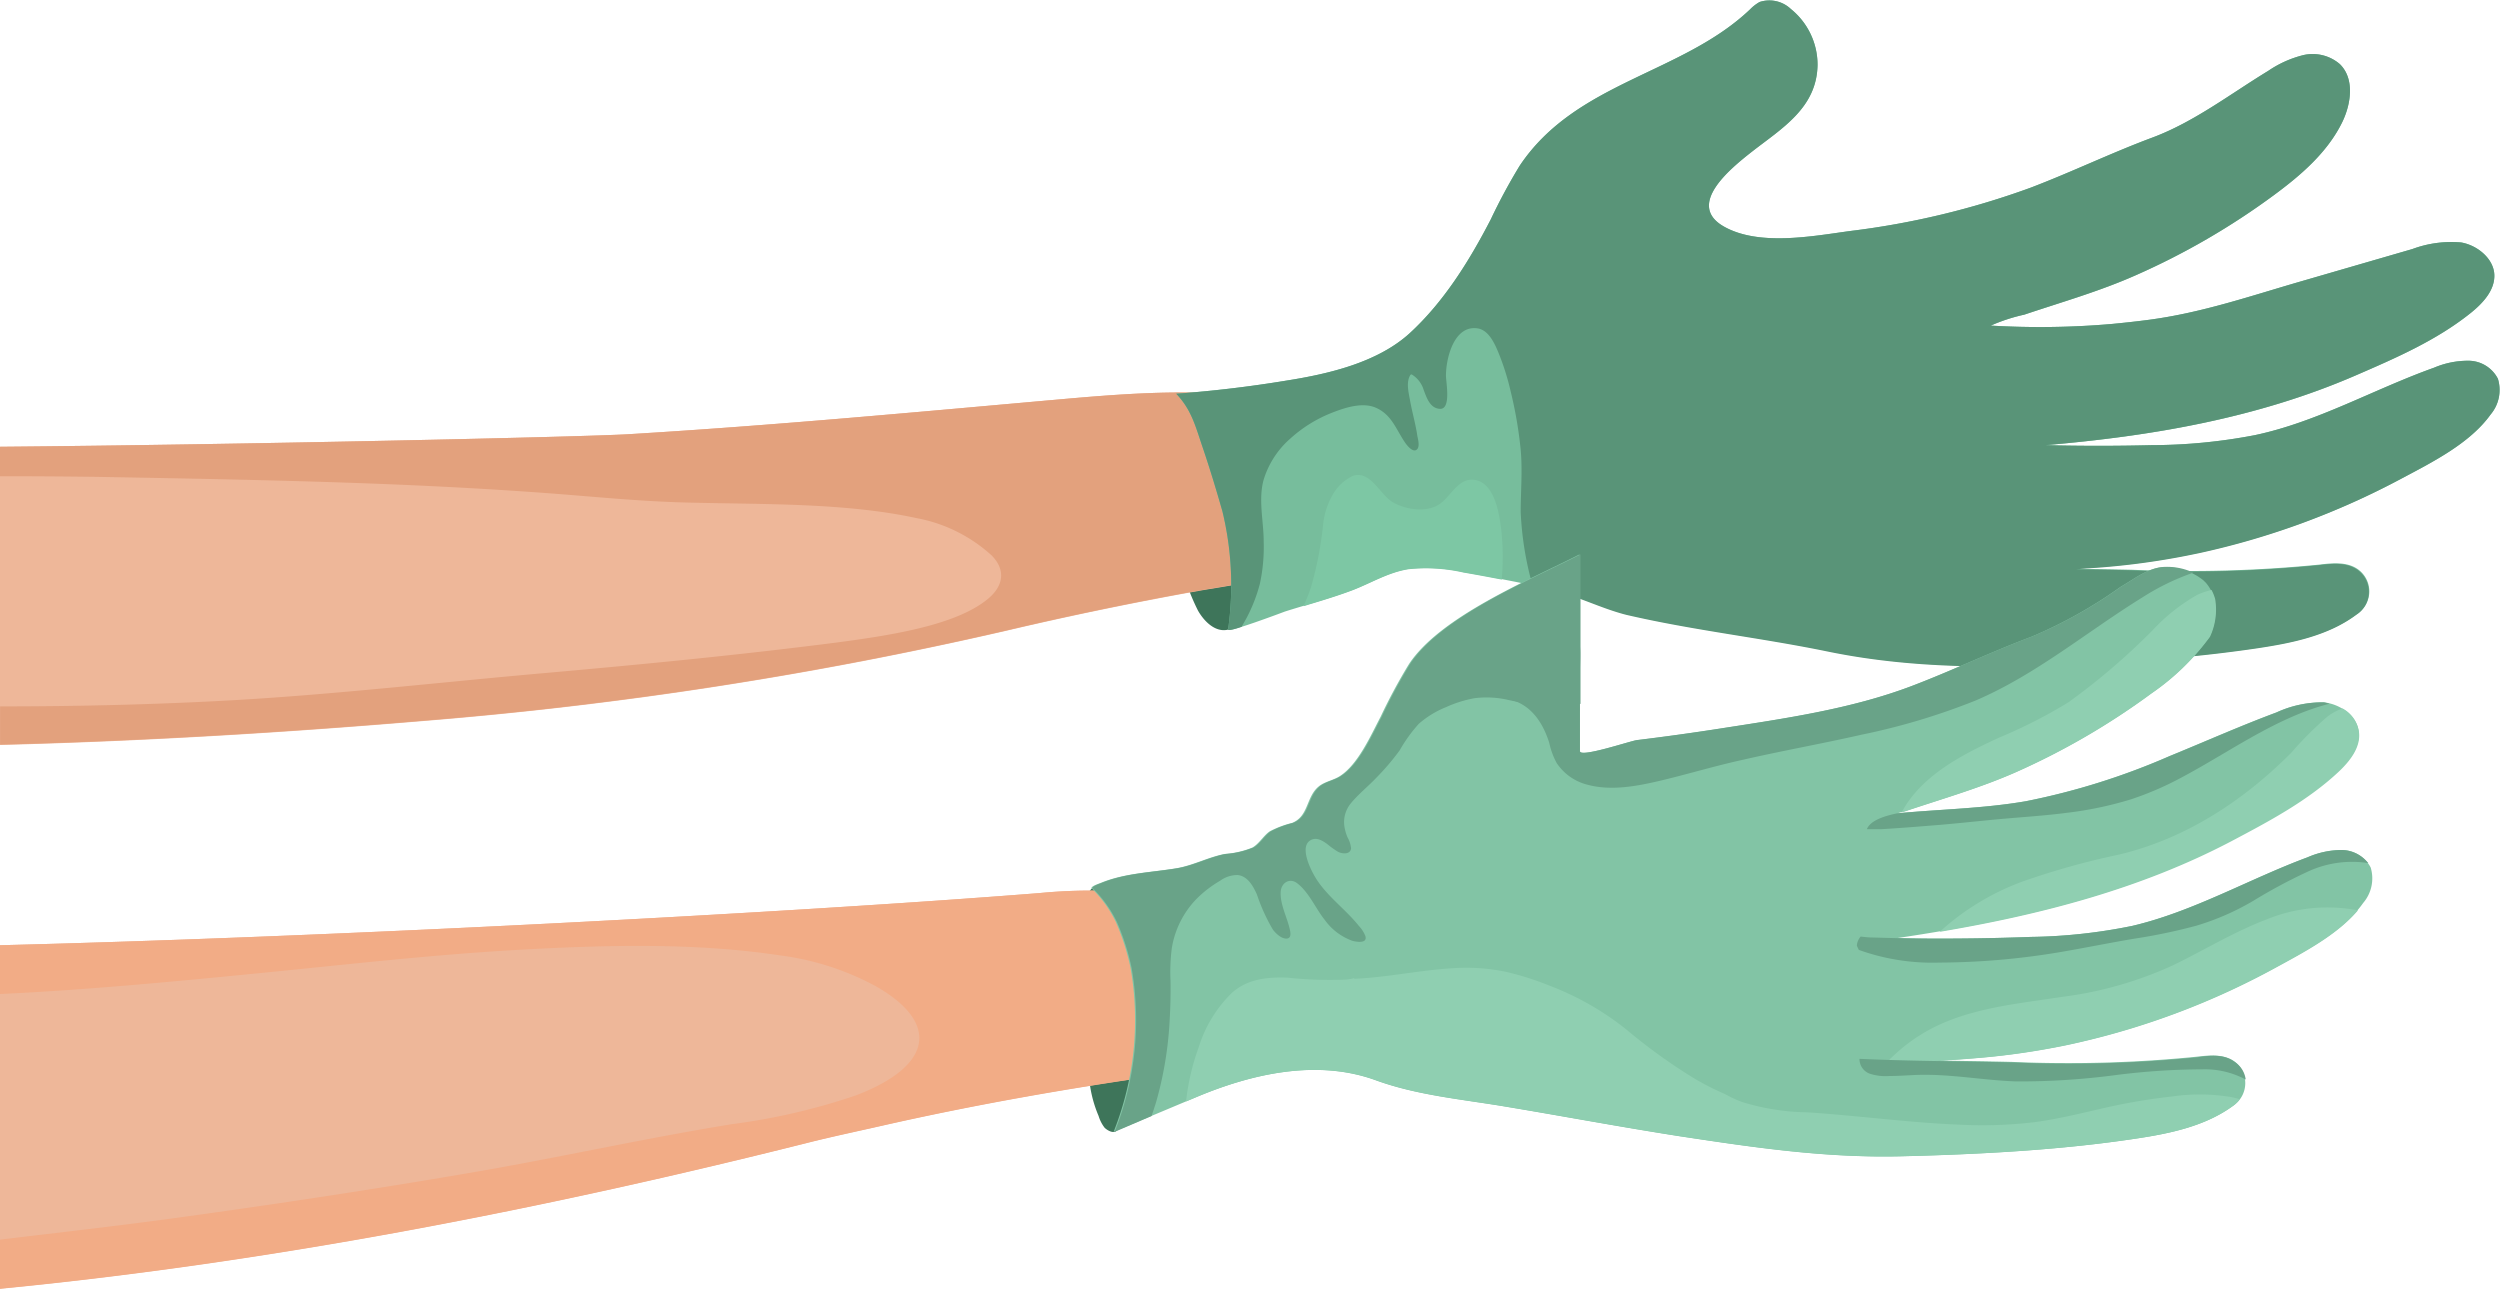 <svg xmlns="http://www.w3.org/2000/svg" viewBox="0 0 276.65 142.59"><g id="Layer_2" data-name="Layer 2"><g id="OBJECTS"><path d="M136.89,51.45a15.22,15.22,0,0,0-2.83-6.34,5.88,5.88,0,0,0-3.46-1.59,1.42,1.42,0,0,0-.68,0c-.61.2-.79,1-.86,1.61-.46,4.83.32,9.68,1.14,14.46a23.53,23.53,0,0,0,2.38,8c.68,1.18,1.87,2.36,3.21,2.11a2.63,2.63,0,0,0,1.8-1.62A7.12,7.12,0,0,0,138,65.6,61.05,61.05,0,0,0,136.89,51.45Z" style="fill:#3e755a"/><path d="M150.83,55.16a22.12,22.12,0,0,0-.2-2.29,8,8,0,0,0-.66-2.24c-4.11-8.71-20.31-7.53-32.43-6.46-16,1.42-31.91,2.91-48,3.88-4.92.3-43.23,1.16-69.57,1.39v33c15.78-.4,31.51-1.35,47.12-2.67a446.9,446.9,0,0,0,64.4-10q10.37-2.44,21.1-4.37c3.35-.59,6.42-.92,9.15-2.11a36,36,0,0,0,7.12-4.4,5.77,5.77,0,0,0,1.6-1.54A3.56,3.56,0,0,0,150.83,55.16Z" style="fill:#eeb799"/><path d="M26.24,77.44c11.51-.65,22.84-2,34.27-3,10.75-1,21.43-2,32-3.35,5.8-.75,13.14-1.86,16.72-4.77,1.86-1.49,2.07-3.3.48-4.89a16.94,16.94,0,0,0-8.32-4.12c-7.94-1.77-17.08-1.5-25.47-1.72-4.67-.12-9.2-.55-13.83-.92-5.51-.44-11.05-.76-16.6-1C34,53.18,22.37,53,10.78,52.77Q5.38,52.68,0,52.7V78.15C8.76,78.15,17.51,77.94,26.24,77.44Z" style="fill:none"/><path d="M150.83,55.16a22.12,22.12,0,0,0-.2-2.29,8,8,0,0,0-.66-2.24c-4.11-8.71-20.31-7.53-32.43-6.46-16,1.42-31.91,2.91-48,3.88-4.92.3-43.23,1.16-69.57,1.39V52.7q5.39,0,10.78.07c11.59.21,23.18.41,34.75.92,5.55.25,11.09.57,16.6,1,4.63.37,9.16.8,13.83.92,8.39.22,17.53,0,25.47,1.72a16.94,16.94,0,0,1,8.32,4.12c1.59,1.59,1.38,3.4-.48,4.89-3.58,2.91-10.92,4-16.72,4.77-10.61,1.36-21.29,2.4-32,3.35-11.43,1-22.76,2.32-34.27,3-8.73.5-17.48.71-26.24.71V82.4c15.78-.4,31.51-1.35,47.12-2.67a446.9,446.9,0,0,0,64.4-10q10.37-2.44,21.1-4.37c3.35-.59,6.42-.92,9.15-2.11a36,36,0,0,0,7.12-4.4,5.77,5.77,0,0,0,1.6-1.54A3.56,3.56,0,0,0,150.83,55.16Z" style="fill:#e3a17d"/><path d="M276.42,41.92a3.67,3.67,0,0,0-3.2-2,9.62,9.62,0,0,0-3.87.77c-6.66,2.38-12.91,6-19.81,7.46a60.82,60.82,0,0,1-11.43,1.11q-5.88.15-11.75,0c11.75-1,23.45-3,34.35-7.73,4.43-1.92,8.92-3.87,12.69-6.89,1.36-1.09,2.72-2.55,2.62-4.29s-1.87-3.21-3.67-3.52a12.38,12.38,0,0,0-5.4.73l-12.44,3.61c-5.58,1.62-10.84,3.43-16.63,4.21-1.35.18-2.72.33-4.08.46a92.18,92.18,0,0,1-13.5.19A19.46,19.46,0,0,1,224,34.82c4.14-1.39,8.36-2.59,12.36-4.37a80.35,80.35,0,0,0,15.26-8.85c3-2.21,5.93-4.73,7.57-8.08,1-2.06,1.38-4.83-.27-6.43a4.61,4.61,0,0,0-4-1,12.08,12.08,0,0,0-3.93,1.76c-4.17,2.54-8.19,5.65-12.8,7.37s-8.94,3.82-13.48,5.55a89.9,89.9,0,0,1-19.94,4.79c-4.13.56-10.1,1.72-14-.49-4.23-2.4.7-6.4,3.08-8.27,3.28-2.57,7.2-4.83,7.28-9.61A7.93,7.93,0,0,0,198.18,1a3.46,3.46,0,0,0-3.46-.78,4.64,4.64,0,0,0-1.06.82c-7.54,7.17-19.28,8-25.49,17.3a63.87,63.87,0,0,0-3.2,5.94c-2.37,4.58-5.18,9.12-9,12.62-3.58,3.24-9,4.49-13.63,5.22q-6.06,1-12.18,1.45c1.7,1.79,2.13,3.6,2.92,5.92s1.51,4.7,2.19,7.08a34.79,34.79,0,0,1,.63,13.1c0,.37,5.79-1.81,6.3-2,2.46-.78,5-1.45,7.41-2.36,2.11-.8,4-2,6.29-2.36a18.84,18.84,0,0,1,6.07.37c3.28.57,6.56,1.2,9.81,1.93,2.81.63,5.39,2,8.2,2.72,7.37,1.72,14.89,2.54,22.27,4.06,10.09,2.08,20,1.82,30.24,1.3,5.79-.3,11.58-.79,17.31-1.64,3.88-.58,7.89-1.39,11-3.72a3,3,0,0,0,0-5.06c-1.2-.76-2.74-.6-4.15-.43a145.93,145.93,0,0,1-20.7.57c-2-.05-4.09-.08-6.14-.11.52-.05,1.05-.09,1.57-.12a81.76,81.76,0,0,0,9.24-1.12c.92-.16,1.84-.35,2.76-.54A86.29,86.29,0,0,0,265.67,53c3.44-1.83,7.64-3.92,9.94-7.13A4.21,4.21,0,0,0,276.42,41.92Z" style="fill:#77bd9c"/><path d="M166.23,63.46a27.28,27.28,0,0,0-.07-4.52c-.2-1.85-.68-5.51-3-5.84-1.79-.24-2.58,1.81-3.84,2.67-1.43,1-3.77.63-5.19-.19s-2.48-3.59-4.44-2.91a5,5,0,0,0-2.28,2.2,8.18,8.18,0,0,0-1,3.24A39.87,39.87,0,0,1,145.07,65c-.24.71-.52,1.4-.82,2.08,1.79-.54,3.6-1.08,5.34-1.73,2.11-.8,4-2,6.29-2.36a18.84,18.84,0,0,1,6.07.37c1.41.24,2.83.51,4.24.78C166.2,63.89,166.22,63.67,166.23,63.46Z" style="fill:#7dc7a4"/><path d="M276.42,41.92a3.67,3.67,0,0,0-3.2-2,9.62,9.62,0,0,0-3.87.77c-6.66,2.38-12.91,6-19.81,7.46a60.82,60.82,0,0,1-11.43,1.11q-5.88.15-11.75,0c11.75-1,23.45-3,34.35-7.73,4.43-1.92,8.92-3.87,12.69-6.89,1.36-1.09,2.72-2.55,2.62-4.29s-1.87-3.21-3.67-3.52a12.38,12.38,0,0,0-5.4.73l-12.44,3.61c-5.58,1.62-10.84,3.43-16.63,4.21-1.35.18-2.72.33-4.08.46a92.18,92.18,0,0,1-13.5.19A19.46,19.46,0,0,1,224,34.82c4.14-1.39,8.36-2.59,12.36-4.37a80.35,80.35,0,0,0,15.26-8.85c3-2.21,5.93-4.73,7.57-8.08,1-2.06,1.38-4.83-.27-6.43a4.61,4.61,0,0,0-4-1,12.08,12.08,0,0,0-3.93,1.76c-4.17,2.54-8.19,5.65-12.8,7.37s-8.94,3.82-13.48,5.55a89.9,89.9,0,0,1-19.94,4.79c-4.13.56-10.1,1.72-14-.49-4.23-2.4.7-6.4,3.08-8.27,3.28-2.57,7.2-4.83,7.28-9.61A7.93,7.93,0,0,0,198.18,1a3.46,3.46,0,0,0-3.46-.78,4.64,4.64,0,0,0-1.06.82c-7.54,7.17-19.28,8-25.49,17.3a63.87,63.87,0,0,0-3.2,5.94c-2.37,4.58-5.18,9.12-9,12.62-3.58,3.24-9,4.49-13.63,5.22q-6.06,1-12.18,1.45c1.7,1.79,2.13,3.6,2.92,5.92s1.51,4.7,2.19,7.08a34.79,34.79,0,0,1,.63,13.1c0,.13.63,0,1.5-.31.19-.34.38-.67.56-1a17.62,17.62,0,0,0,1.46-3.77,19.22,19.22,0,0,0,.42-4.66c0-2.26-.62-4.65,0-6.86a9.89,9.89,0,0,1,2.95-4.54,15,15,0,0,1,4.67-2.88c1.43-.56,3.38-1.19,4.86-.5,1.7.78,2.17,2.37,3.16,3.82.22.32.94,1.25,1.37.71.25-.32.09-1,0-1.4-.19-1.34-.58-2.64-.82-4-.15-.83-.46-2,.05-2.8a.15.15,0,0,1,.21,0,3,3,0,0,1,1.26,1.69c.32.83.69,2,1.76,2.07,1.31.12.7-2.93.7-3.67,0-1.94.9-5.63,3.51-5.23,1.21.19,1.86,1.64,2.28,2.64a27.78,27.78,0,0,1,1.36,4.29,46.13,46.13,0,0,1,1.12,6.51c.21,2.31,0,4.59,0,6.9a35.92,35.92,0,0,0,1.33,8.18c.71.15,1.42.29,2.12.45,2.81.63,5.39,2,8.2,2.72,7.37,1.72,14.89,2.54,22.27,4.06,10.09,2.08,20,1.82,30.24,1.3,5.79-.3,11.58-.79,17.31-1.64,3.88-.58,7.89-1.39,11-3.72a3,3,0,0,0,0-5.06c-1.2-.76-2.74-.6-4.15-.43a145.93,145.93,0,0,1-20.7.57c-2-.05-4.09-.08-6.14-.11.52-.05,1.05-.09,1.57-.12a81.76,81.76,0,0,0,9.24-1.12c.92-.16,1.84-.35,2.76-.54A86.29,86.29,0,0,0,265.67,53c3.44-1.83,7.64-3.92,9.94-7.13A4.21,4.21,0,0,0,276.42,41.92Z" style="fill:#599478"/><path d="M126.83,107.78a35.43,35.43,0,0,0-1.13-5.1,8.75,8.75,0,0,0-1.84-3.18c-.66-.68-2-2.08-3-1.22a2.23,2.23,0,0,0-.49.68,10.28,10.28,0,0,0-1.27,4.36,48,48,0,0,0,.2,5.23c.1,2.33.33,4.65.65,7q.18,1.3.39,2.61c.13.73.19,1.47.32,2.21a13.61,13.61,0,0,0,.91,3.12,4.06,4.06,0,0,0,.67,1.31c.26.25.81.59,1.18.42a.92.92,0,0,0,.3-.29,18,18,0,0,0,3.76-11.36A31.7,31.7,0,0,0,126.83,107.78Z" style="fill:#3e755a"/><path d="M131.73,99.59A58.86,58.86,0,0,0,115,98.83C87.51,101,37.73,103.65,0,104.6v38c30.86-3,61.39-9.11,89.56-16.2,2.69-.67,5.39-1.24,8.12-1.86,10.1-2.29,20.53-4.13,31.13-5.63,4.95-.7,8.31-1.35,11.38-3.7a8.53,8.53,0,0,0,3.57-5.29,5.19,5.19,0,0,0,0-1.42C143.27,104.63,138.4,101,131.73,99.59Z" style="fill:#eeb799"/><path d="M131.73,99.59A58.86,58.86,0,0,0,115,98.83C87.51,101,37.73,103.65,0,104.6V110c9.85-.47,19.6-1.41,29.32-2.37,9.38-.93,18.72-2,28.21-2.53s19.42-.79,28.68.61a30.39,30.39,0,0,1,10.66,3.4c7.07,4,6.48,8.78-2.11,12.09A70.88,70.88,0,0,1,81,124.4c-9.07,1.47-17.75,3.39-26.77,5-11.77,2.06-23.68,3.86-35.67,5.5-6,.81-12,1.49-18,2.21l-.56.07v5.44c30.86-3,61.39-9.11,89.56-16.2,2.69-.67,5.39-1.24,8.12-1.86,10.1-2.29,20.53-4.13,31.13-5.63,4.95-.7,8.31-1.35,11.38-3.7a8.53,8.53,0,0,0,3.57-5.29,5.19,5.19,0,0,0,0-1.42C143.27,104.63,138.4,101,131.73,99.59Z" style="fill:#f2ac86"/><path d="M262.34,96a3.64,3.64,0,0,0-3.18-1.94,9.55,9.55,0,0,0-3.81.81c-6.51,2.42-12.63,6-19.4,7.59a59.68,59.68,0,0,1-11.24,1.22q-5.91.22-11.83.18L210,103.8c12.72-1.89,25.38-4.72,36.83-10.77,4.2-2.22,8.46-4.47,11.93-7.72,1.25-1.18,2.47-2.72,2.24-4.42s-2.07-3-3.87-3.17a12.21,12.21,0,0,0-5.24,1.12c-4,1.49-7.86,3.21-11.8,4.82a77.07,77.07,0,0,1-15.91,5c-4.68.81-9.5.89-14.22,1.34l.93-.26c4.08-1.37,8.23-2.56,12.17-4.3a80.1,80.1,0,0,0,15-8.72,26.72,26.72,0,0,0,6.44-6.24,6.94,6.94,0,0,0,.52-4.34,4.86,4.86,0,0,0-.9-1.63c-.09-.1-.2-.19-.29-.29a6.72,6.72,0,0,0-4.51-1.46c-1.73.14-3.18,1.33-4.66,2.18a50.89,50.89,0,0,1-9.86,5.52c-4.46,1.67-8.8,3.76-13.27,5.46-6.71,2.55-14,3.59-21.06,4.69q-4.67.73-9.35,1.3c-.74.09-6.34,2-6.34,1.22V61.35c-5.52,2.82-15.37,6.85-18.86,12.13a60.9,60.9,0,0,0-3.15,5.85c-1.06,2-2.49,5.29-4.53,6.57-.71.45-1.61.58-2.28,1.1-1.46,1.17-1.11,3.33-3,4.07a10.86,10.86,0,0,0-2.46.93c-.71.5-1.15,1.35-1.91,1.79a10,10,0,0,1-3.07.71c-1.83.35-3.5,1.27-5.34,1.58-2.81.47-5.73.53-8.4,1.63-.22.09-1,.34-1,.57a13.32,13.32,0,0,1,2.69,3.73,25.93,25.93,0,0,1,1.63,5.08,33.44,33.44,0,0,1-1.87,18.16l9.19-3.86c6.2-2.6,13.37-4.2,19.83-1.84,4.59,1.67,9.6,2.11,14.4,2.92,6.41,1.07,12.8,2.27,19.22,3.27,8.44,1.28,16.26,2.44,24.81,2.21,2.85-.07,5.71-.17,8.56-.32,5.7-.29,11.39-.77,17-1.61,3.82-.57,7.76-1.37,10.88-3.66a3,3,0,0,0,0-5c-1.19-.74-2.7-.58-4.09-.42a142.91,142.91,0,0,1-20.38.57c-2.67-.07-5.36-.1-8-.15,1.18-.06,2.38-.15,3.59-.24a81.46,81.46,0,0,0,9.08-1.21c.91-.17,1.81-.36,2.71-.57a84.78,84.78,0,0,0,21.77-8.28c3.37-1.85,7.47-3.95,9.71-7.14A4.17,4.17,0,0,0,262.34,96Z" style="fill:#82c4a5"/><path d="M66.74,137.08c3.24-.72,6.5-1.4,9.71-2.21,6.45-1.64,12.86-3.44,19.19-5.5,4.85-1.58,9.52-3.5,14.4-5a24.63,24.63,0,0,0,7.38-3.18c4.62-3.31,4.94-8,1.14-12.09a12.13,12.13,0,0,0-5.74-3.4c-5-1.4-10.34-1.18-15.43-.61s-10.13,1.6-15.17,2.53c-5.23,1-10.48,1.9-15.78,2.37v27.13Z" style="fill:none"/><path d="M250.78,101.76c-3.59,1.37-6.88,3.39-10.32,5.06a42,42,0,0,1-12.24,3.49c-4.26.66-8.69,1.08-12.72,2.7A18.87,18.87,0,0,0,210,116.4c-.39.35-.77.71-1.15,1.08a91.66,91.66,0,0,0,9.46-.35,81.46,81.46,0,0,0,9.08-1.21c.91-.17,1.81-.36,2.71-.57a84.78,84.78,0,0,0,21.77-8.28c3.08-1.68,6.75-3.6,9.06-6.33A17.79,17.79,0,0,0,250.78,101.76Z" style="fill:#8fcfb1"/><path d="M259.16,94.06a9.55,9.55,0,0,0-3.81.81c-6.51,2.42-12.63,6-19.4,7.59a59.68,59.68,0,0,1-11.24,1.22q-5.91.22-11.83.18c-1.93,0-3.85-.07-5.78-.12-.4,0-.8-.06-1.2-.1a1.7,1.7,0,0,0-.42,1,2.67,2.67,0,0,0,.2.42l0,.05a24.08,24.08,0,0,0,8.94,1.41A82.2,82.2,0,0,0,229,105.18c2.39-.42,4.76-.9,7.15-1.3a62.43,62.43,0,0,0,6.89-1.44,28.28,28.28,0,0,0,6.35-2.78,58.62,58.62,0,0,1,6-3.21,11.65,11.65,0,0,1,6.68-.94A3.84,3.84,0,0,0,259.16,94.06Z" style="fill:#69a388"/><path d="M259.23,78.4a5.76,5.76,0,0,0-1.69.91,38.73,38.73,0,0,0-4,4c-5.3,5.32-11.72,9.53-19.1,11.27a84.91,84.91,0,0,0-10.71,3,27.92,27.92,0,0,0-9.09,5.54c11.15-1.89,22.16-4.72,32.23-10,4.2-2.22,8.46-4.47,11.93-7.72,1.25-1.18,2.47-2.72,2.24-4.42A3.49,3.49,0,0,0,259.23,78.4Z" style="fill:#8fcfb1"/><path d="M257.17,77.72a12.21,12.21,0,0,0-5.24,1.12c-4,1.49-7.86,3.21-11.8,4.82a77.07,77.07,0,0,1-15.91,5c-4.69.82-9.52.89-14.26,1.34-1.33.27-3,.77-3.37,1.76.54,0,1.07,0,1.55,0,2.13-.12,4.27-.3,6.4-.47,2.41-.2,4.82-.48,7.23-.69s4.7-.36,7-.66a40.48,40.48,0,0,0,7.06-1.49,35.17,35.17,0,0,0,5.87-2.57c5.18-2.78,10.32-6.54,16.07-8A4.62,4.62,0,0,0,257.17,77.72Z" style="fill:#69a388"/><path d="M244.56,70.46a7.1,7.1,0,0,0,.57-4.17,4.81,4.81,0,0,0-.4-1,7.64,7.64,0,0,0-1.57.53,20.55,20.55,0,0,0-4.92,3.89,73.62,73.62,0,0,1-9.34,8,54.89,54.89,0,0,1-7.6,3.88c-4.17,1.91-8.7,4.24-10.86,8.3l.49-.14c4.08-1.37,8.23-2.56,12.17-4.3a80.1,80.1,0,0,0,15-8.72A26.72,26.72,0,0,0,244.56,70.46Z" style="fill:#8fcfb1"/><path d="M247,121.42a21,21,0,0,0-6.58-.09,65.31,65.31,0,0,0-7.21,1.2c-2.66.6-5.31,1.28-8,1.64a48.65,48.65,0,0,1-8.27.29c-5.66-.22-11.28-1-16.93-1.37a25.43,25.43,0,0,1-7.25-1.15,12.92,12.92,0,0,1-1.85-.86,30.73,30.73,0,0,1-3.34-1.69,61.53,61.53,0,0,1-7.59-5.46,31.46,31.46,0,0,0-8.52-4.86,32,32,0,0,0-4.87-1.54,21.47,21.47,0,0,0-5.77-.39c-3.64.21-7.22,1-10.87,1.17a.11.11,0,0,1-.12-.06,6.47,6.47,0,0,1-.88.15,43.29,43.29,0,0,1-6.44-.21c-2.23-.09-4.49.13-6.21,1.7a14.3,14.3,0,0,0-3.65,6,25.23,25.23,0,0,0-1.4,6l1.2-.51c6.2-2.6,13.37-4.2,19.83-1.84,4.59,1.67,9.6,2.11,14.4,2.92,6.41,1.07,12.8,2.27,19.22,3.27,8.44,1.28,16.26,2.44,24.81,2.21,2.85-.07,5.71-.17,8.56-.32,5.7-.29,11.39-.77,17-1.61,3.82-.57,7.76-1.37,10.88-3.66a3.52,3.52,0,0,0,.69-.7C247.61,121.57,247.32,121.49,247,121.42Z" style="fill:#8fcfb1"/><path d="M239.38,62.74c-1.73.14-3.18,1.33-4.66,2.18a50.89,50.89,0,0,1-9.86,5.52c-4.46,1.67-8.8,3.76-13.27,5.46-6.71,2.55-14,3.59-21.06,4.69q-4.67.73-9.35,1.3c-.74.09-6.34,2-6.34,1.22V74.27c0-.9.07-1.83,0-2.72,0-.47,0-.68-.51-.57-.36.06-.8.55-1.11.76a14.4,14.4,0,0,1-1.42.85,34.85,34.85,0,0,0-5.11,2.66A2.19,2.19,0,0,0,166,76a1,1,0,0,0,.09,1,1.57,1.57,0,0,0,.92.39c2.41.56,3.72,2.57,4.43,4.81a8.23,8.23,0,0,0,.83,2.25,5.78,5.78,0,0,0,3.45,2.4c2.56.68,5.36.16,7.89-.43,3.1-.73,6.14-1.66,9.25-2.34,4.36-1,8.75-1.78,13.1-2.77a73.75,73.75,0,0,0,12.61-3.77c6.74-2.87,12.35-7.63,18.54-11.45a26.21,26.21,0,0,1,5.61-2.72A6.89,6.89,0,0,0,239.38,62.74Z" style="fill:#69a388"/><path d="M243.15,117a142.91,142.91,0,0,1-20.38.57c-5.65-.14-11.32-.14-17-.4a1.73,1.73,0,0,0,1.15,1.65,5.73,5.73,0,0,0,2.18.25c1,0,2-.08,3.05-.12,3.67-.12,7.27.59,10.93.72a81.06,81.06,0,0,0,11.11-.71,77.81,77.81,0,0,1,9.53-.63,9.63,9.63,0,0,1,4.79,1.13,2.75,2.75,0,0,0-1.3-2C246.05,116.63,244.54,116.79,243.15,117Z" style="fill:#69a388"/><path d="M127.43,123.5c.18-.54.37-1.08.53-1.63a40.48,40.48,0,0,0,1.47-8.89c.09-1.47.12-3,.1-4.42a20.81,20.81,0,0,1,.14-3.62,10.13,10.13,0,0,1,2.74-5.47,12.6,12.6,0,0,1,2.6-2,3.27,3.27,0,0,1,1.94-.64c1.12.11,1.73,1.24,2.14,2.15a20.25,20.25,0,0,0,1.76,3.88c.34.46,1,1.07,1.58,1s.33-.91.23-1.3c-.33-1.25-1-2.54-.94-3.86.05-1,1-1.62,1.85-.94,1.29,1,2,2.74,3,4a6.5,6.5,0,0,0,3.08,2.35c.5.13,1.67.32,1.45-.51a3.53,3.53,0,0,0-.73-1.14c-1.53-1.92-3.68-3.38-4.91-5.53-.5-.88-1.72-3.36-.34-4,.63-.29,1.26.12,1.76.48a9.92,9.92,0,0,0,1.17.84c.46.25,1.37.34,1.46-.36a3,3,0,0,0-.39-1.22,5.27,5.27,0,0,1-.36-1.29,3.28,3.28,0,0,1,.72-2.48c.82-1,1.94-1.9,2.86-2.87a26.58,26.58,0,0,0,2.55-3A16.77,16.77,0,0,1,157,80.1a10.48,10.48,0,0,1,3-1.84,13.32,13.32,0,0,1,3.19-1,10.69,10.69,0,0,1,3.78.21,24.4,24.4,0,0,0,4.51.56,32.59,32.59,0,0,0,3.42-.14V61.35c-5.52,2.82-15.37,6.85-18.86,12.13a60.9,60.9,0,0,0-3.15,5.85c-1.06,2-2.49,5.29-4.53,6.57-.71.45-1.61.58-2.28,1.1-1.46,1.17-1.11,3.33-3,4.07a10.86,10.86,0,0,0-2.46.93c-.71.5-1.15,1.35-1.91,1.79a10,10,0,0,1-3.07.71c-1.83.35-3.5,1.27-5.34,1.58-2.81.47-5.73.53-8.4,1.63-.22.09-1,.34-1,.57a13.32,13.32,0,0,1,2.69,3.73,25.93,25.93,0,0,1,1.63,5.08,33.44,33.44,0,0,1-1.87,18.16Z" style="fill:#69a388"/></g></g></svg>